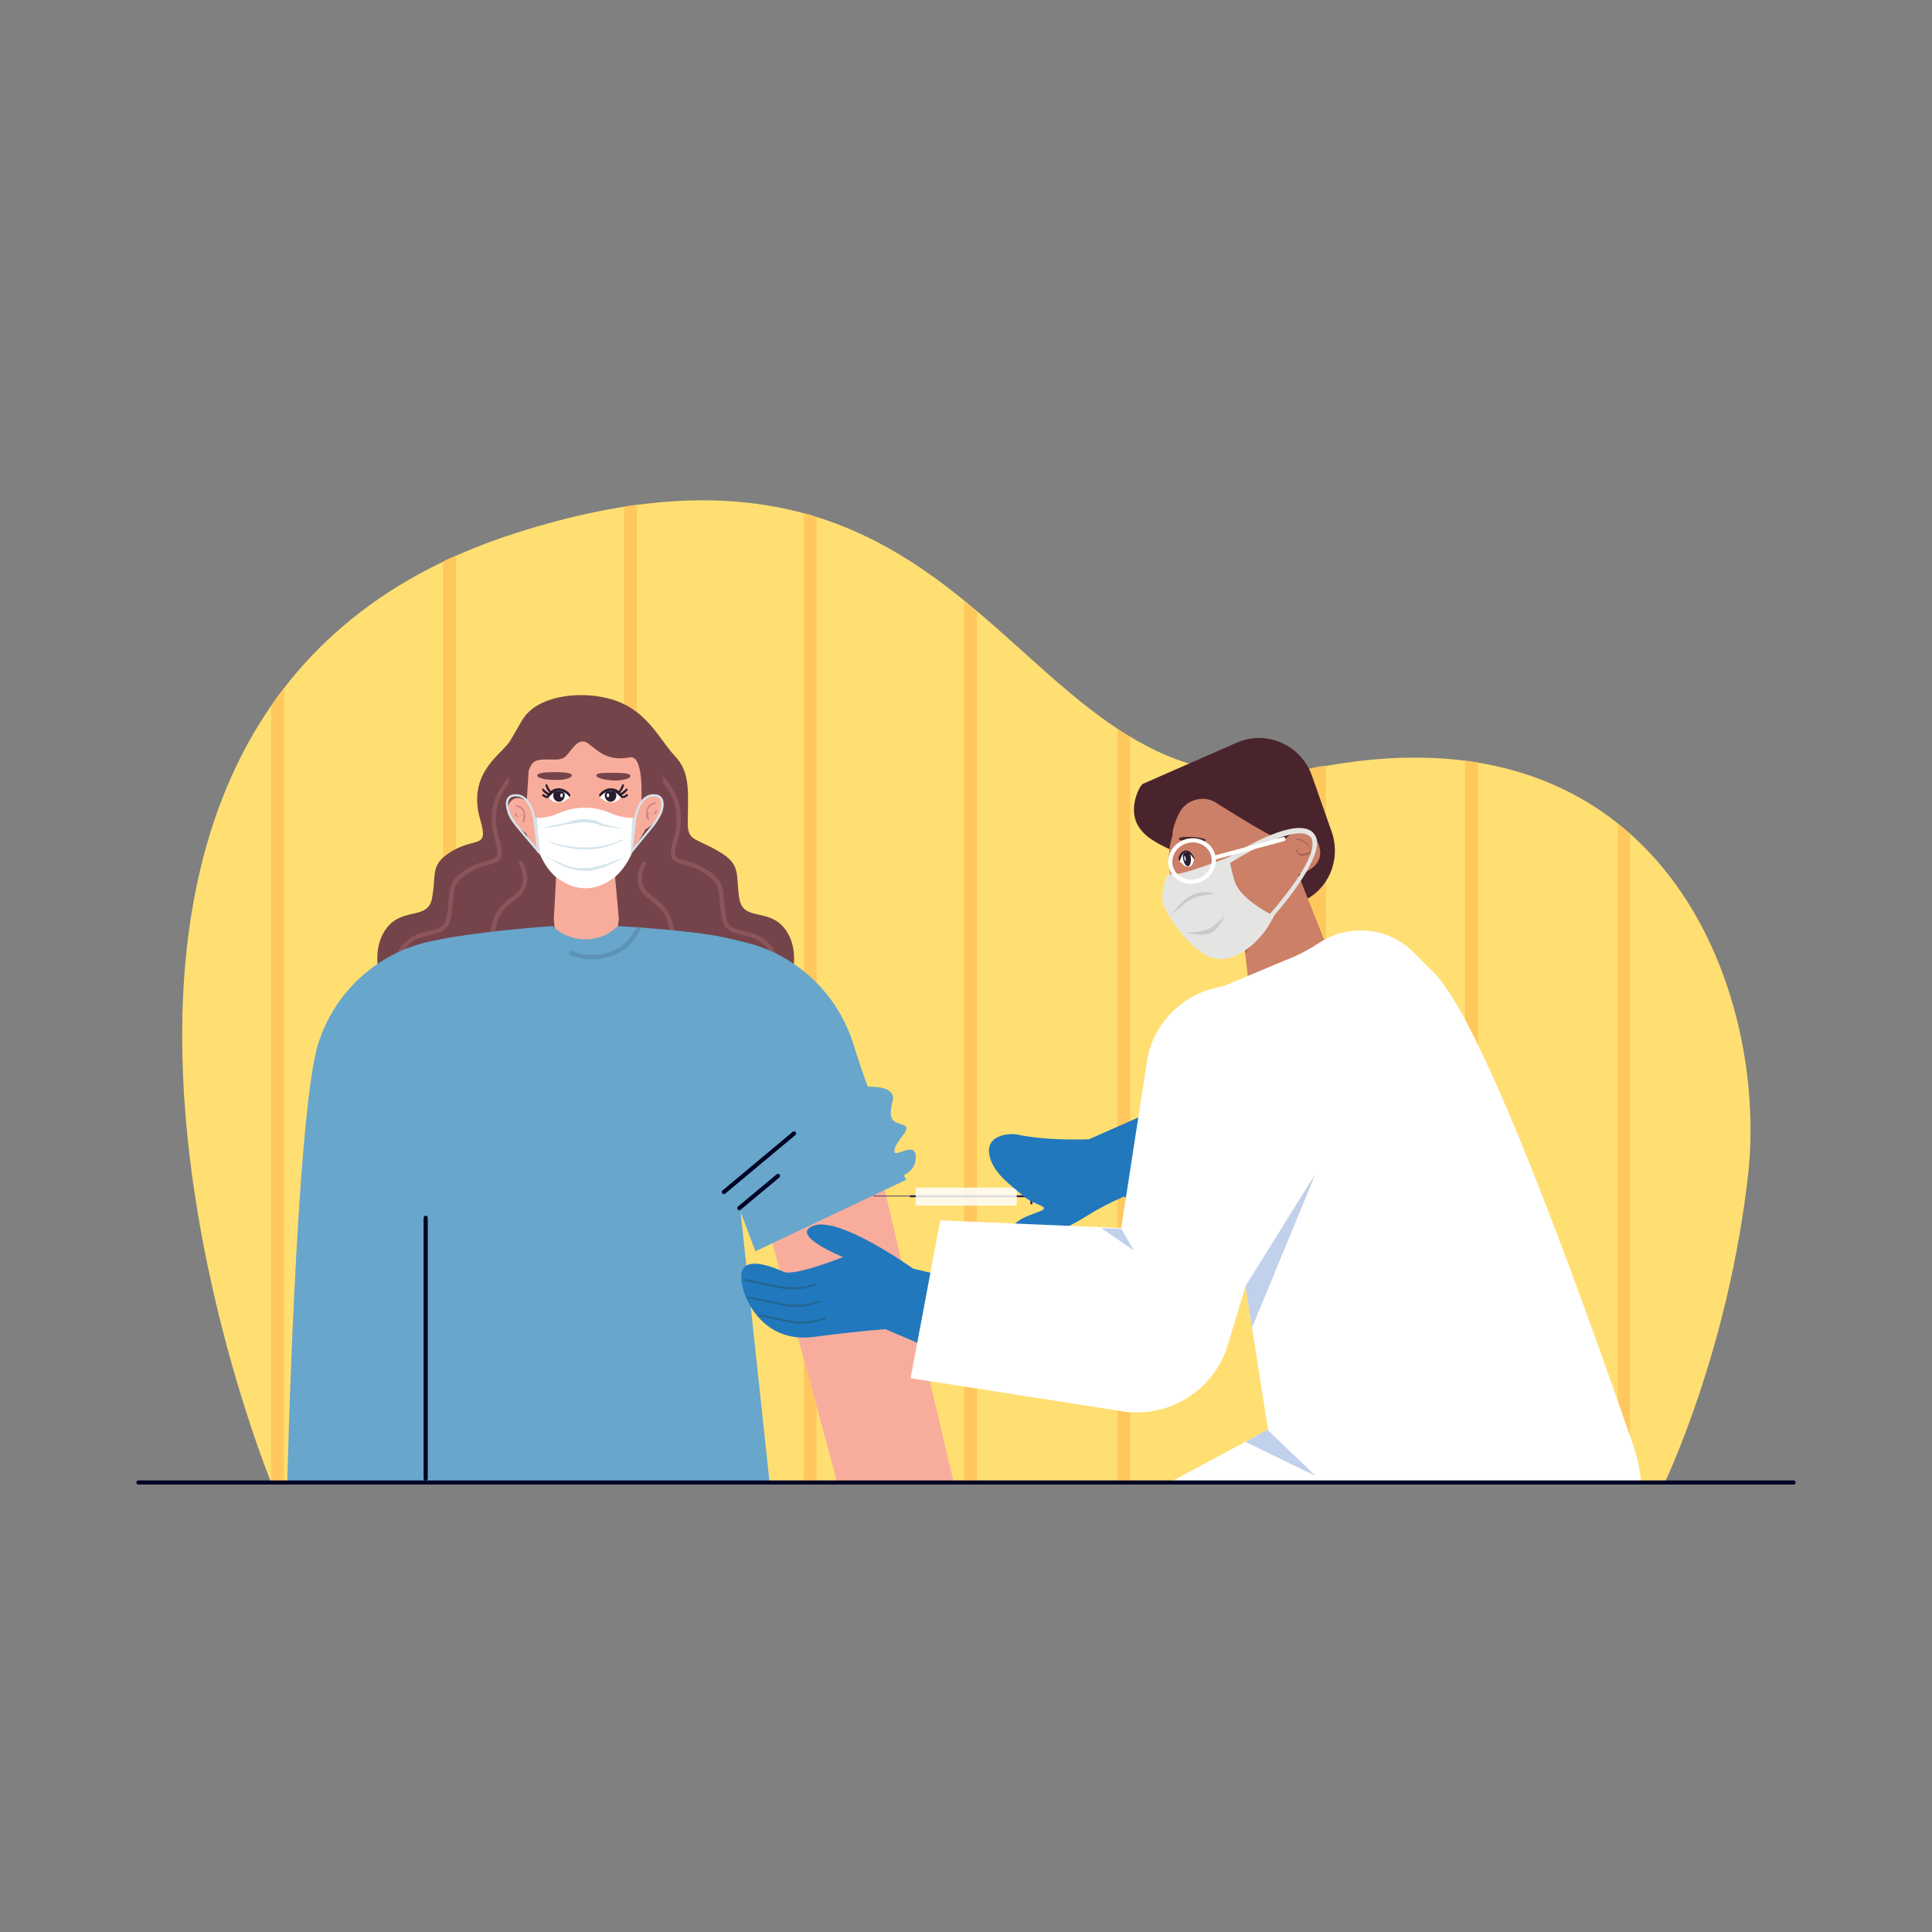 <svg xmlns="http://www.w3.org/2000/svg" id="Layer_1" x="0" y="0" enable-background="new 0 0 300 300" version="1.1" viewBox="0 0 300 300" xml:space="preserve"><rect x="0" y="0" width="300" height="300" fill="#808080" stroke="none"/><path fill="#ffdf72" d="M258.5,230.2H42.1c0,0-49-119.3,37.6-147.3c75.8-24.5,76.6,45.9,124.3,36.4c54.2-10.9,70.4,34.4,67.5,62.6    C268.5,209.5,258.5,230.2,258.5,230.2z"/><path fill="#ffc85d" d="M126.8,80.3c0,0-0.6-0.2-0.8-0.3c-0.6-0.2-1.2-0.3-1.2-0.3v150.5h2V80.3z"/><path fill="#ffc85d" d="M98.9,78.4c0,0-0.8,0.1-1,0.1c-0.5,0.1-1,0.2-1,0.2v151.5h2V78.4z"/><path fill="#ffc85d" d="M70.8,86.3c0,0-0.8,0.3-1,0.4c-0.7,0.3-1,0.5-1,0.5v143h2V86.3z"/><path fill="#ffc85d" d="M44.1,106.9c0,0-1,1.2-1.1,1.4c-0.4,0.6-0.9,1.4-0.9,1.4v120.6h2V106.9z"/><path fill="#ffc85d" d="M151.8,95.1c0,0-0.6-0.5-0.8-0.7c-0.5-0.4-1.3-1-1.3-1v136.8h2V95.1z"/><path fill="#ffc85d" d="M175.6,114.5c0,0-0.6-0.4-0.8-0.5c-0.5-0.3-1.3-0.8-1.3-0.8v117h2V114.5z"/><path fill="#ffc85d" d="M253,129.4c-0.2-0.1-0.7-0.6-0.8-0.7c-0.3-0.3-1-0.8-1-0.8v102.4h1.9V129.4z"/><path fill="#ffc85d" d="M229.6,118.4c-0.3,0-0.6-0.1-0.8-0.1c-0.5-0.1-1.3-0.2-1.3-0.2v112.1h2V118.4z"/><path fill="#ffc85d" d="M205.9,227.4V118.9c0,0-1,0.1-1.4,0.2c-0.6,0.1-1.3,0.3-1.3,0.3v107.9H205.9z"/><polygon fill="#f8ad9c" points="148.1 230.2 130 230.2 118.7 188.5 137.1 183.6"/><path fill="#74444a" d="M122.2,144.7c-2.5-4-6.8-1.4-7.4-5.2c-0.6-3.7,0.4-5.2-3.2-7.3c-3.6-2.1-4.8-1.6-4.8-4.3       c0-4.7,0.5-7.9-2-10.5c-2.5-2.6-4.5-7.8-11-9.1c-4.1-0.9-10.4-0.3-12.7,3.5c-2.5,4.2-1.5,3-4,5.6c-2.5,2.6-3.8,5.6-2.5,10       c1.3,4.4-0.7,2.6-4.3,4.7c-3.6,2.1-2.5,3.5-3.2,7.3c-0.6,3.7-4.9,1.2-7.4,5.2c-2.5,4,0,9.4,0,9.4h26.1h5.8h29.4h1.1       C122.2,154.1,124.7,148.7,122.2,144.7z"/><path fill="none" stroke="#8c545b" stroke-linecap="round" stroke-linejoin="round" stroke-miterlimit="10" stroke-width=".68" d="M100,134.1c0,0-1.9,3.1,0.8,5.1s3.1,2.8,3.7,6c0.6,3.1,0.6,3.1,0.6,3.1"/><path fill="none" stroke="#8c545b" stroke-linecap="round" stroke-linejoin="round" stroke-miterlimit="10" stroke-width=".68" d="M80.9,134.1c0,0,1.9,3.1-0.8,5.1s-3.1,2.8-3.7,6c-0.6,3.1-0.6,3.1-0.6,3.1"/><path fill="none" stroke="#8c545b" stroke-linecap="round" stroke-linejoin="round" stroke-miterlimit="10" stroke-width=".68" d="M83.7,114.8c-2.5,4.2-1.5,3-4,5.6c-2.5,2.6-3.8,5.6-2.5,10c1.3,4.4-0.7,2.6-4.3,4.7       c-3.6,2.1-2.5,3.5-3.2,7.3c-0.6,3.7-4.9,1.2-7.4,5.2c-0.7,1.1-1,2.4-1.1,3.5"/><path fill="none" stroke="#8c545b" stroke-linecap="round" stroke-linejoin="round" stroke-miterlimit="10" stroke-width=".68" d="M98.4,114.8c2.5,4.2,1.5,3,4,5.6c2.5,2.6,3.8,5.6,2.5,10c-1.3,4.4,0.7,2.6,4.3,4.7       c3.6,2.1,2.5,3.5,3.2,7.3c0.6,3.7,4.9,1.2,7.4,5.2c0.7,1.1,1,2.4,1.1,3.5"/><path fill="#f8ad9c" d="M83.9,132.8c0.7,0.8,1.6,1.7,2.5,2.5l-0.4,7.4l0.4,4.8l9,0.1l0.7-4.9l-0.7-7.7                            c0.9-0.8,1.6-1.6,2.3-2.4c1.6-1.9,2.5-3.8,2.5-3.8s3.9-2.1,2.5-4.7c-1-1.8-3,0.3-3,0.3l-0.2-8l-8.4-3.8                            l-8.8,3.8l-0.5,7.9c0,0-2.2-1.3-2.9,0.9c-0.7,2.2,2.8,4.2,2.8,4.2S82.3,131.1,83.9,132.8z"/><path fill="#74444a" d="M92.6,120.4c0-0.4,1.2-0.4,2.7-0.4c1.5,0,2.6,0.1,2.6,0.5c0,0.4-1.2,0.7-2.6,0.7                             C93.8,121.1,92.6,120.8,92.6,120.4z"/><path fill="#74444a" d="M88.8,120.4c0-0.4-1.2-0.5-2.7-0.5c-1.5,0-2.6,0.1-2.7,0.5c0,0.4,1.2,0.7,2.6,0.7                             C87.6,121.2,88.8,120.8,88.8,120.4z"/><path fill="#d08487" d="M81.5,126.1c-0.2-0.9-1.2-1.1-1.3-1.1c0,0-0.1,0-0.1,0.1s0,0.1,0,0.1c0,0,1,0.2,1.2,1          c0,0.1,0,0.2,0.1,0.3c-0.2,0.1-0.7,0.4-1,0.2c-0.3-0.2-0.3-0.4-0.3-0.4c0,0,0-0.1-0.1-0.1c0,0-0.1,0-0.1,0.1          c0,0,0,0.4,0.3,0.5c0.1,0,0.1,0,0.2,0c0.3,0,0.7-0.2,0.8-0.3c0.1,0.6-0.1,1.1-0.1,1.1c0,0,0,0.1,0,0.1c0,0,0,0,0,0          c0,0,0,0,0.1,0C81.5,127.7,81.7,127,81.5,126.1z"/><path fill="#d08487" d="M100.4,125.7c0.2-0.9,1.2-1.1,1.3-1.1c0,0,0.1,0,0.1,0.1c0,0,0,0.1,0,0.1c0,0-1,0.2-1.2,1          c0,0.1,0,0.2-0.1,0.3c0.2,0.1,0.7,0.4,1,0.2c0.3-0.2,0.3-0.4,0.3-0.4c0,0,0-0.1,0.1-0.1c0,0,0.1,0,0.1,0.1          c0,0,0,0.4-0.3,0.5c-0.1,0-0.1,0-0.2,0c-0.3,0-0.7-0.2-0.8-0.3c-0.1,0.6,0.1,1.1,0.1,1.1c0,0,0,0.1,0,0.1c0,0,0,0,0,0          c0,0,0,0-0.1,0C100.4,127.3,100.2,126.5,100.4,125.7z"/><g><path fill="#d08487" d="M90.6,137.1c-1.4,0-2.8-0.5-4.1-1.3c-0.1-0.1-0.2-0.3-0.1-0.4l0,0c0.1-0.1,0.3-0.2,0.4-0.1          c2.5,1.7,5.7,1.6,8.1-0.2c0.1-0.1,0.3-0.1,0.4,0.1c0.1,0.1,0.1,0.3-0.1,0.4C93.8,136.6,92.2,137.1,90.6,137.1z"/></g><g><path fill="#2b1d30" d="M96.8,121.8c-0.1,0-0.2,0-0.2,0.1c-0.1,0.2-0.3,0.7-0.5,0.9l-0.2,0.1c0.1,0.1,0.1,0.1,0.2,0.2l0.2-0.1          c0.4-0.3,0.6-1,0.6-1.1C96.9,121.9,96.9,121.8,96.8,121.8z"/><path fill="#2b1d30" d="M97.4,122.5c-0.1-0.1-0.1-0.1-0.2,0c0,0-0.5,0.5-0.9,0.7c0.1,0.1,0.1,0.2,0.2,0.3          c0.4-0.2,0.9-0.7,0.9-0.8C97.5,122.7,97.5,122.6,97.4,122.5z"/><path fill="#2b1d30" d="M96.6,123.9c-0.1,0-0.1-0.1-0.1-0.1c0-0.1,0-0.2,0.1-0.2l0.2,0c0.1,0,0.4-0.2,0.5-0.3          c0.1,0,0.1,0,0.2,0.1c0,0.1,0,0.2,0,0.2c-0.1,0-0.4,0.3-0.6,0.3L96.6,123.9C96.6,123.9,96.6,123.9,96.6,123.9z"/><path fill="#fff" d="M96.4,123.8c0,0-0.5,0.9-1.6,0.8c-1.1-0.1-1.2-0.6-1.5-0.6s0.1-0.9,0.7-1.1           C95.8,122.4,96.4,123.8,96.4,123.8z"/><path fill="#2b1d30" d="M93.2,123.7L93.2,123.7c-0.2,0-0.2-0.3-0.1-0.4c0.2-0.3,0.9-0.9,1.7-0.9c1.5,0,1.9,1.3,1.9,1.3l0,0.1           c-0.1,0.1-0.2,0.1-0.3,0c-0.3-0.3-0.8-0.9-1.5-1C94.1,122.7,93.2,123.7,93.2,123.7z"/><path fill="#2b1d30" d="M95.7,123.5c0,0.6-0.4,1-0.9,1s-0.9-0.5-0.9-1s0.4-0.7,0.9-0.7S95.7,122.9,95.7,123.5z"/><ellipse cx="94.4" cy="123.5" fill="#fff" rx=".2" ry=".3"/></g><g><path fill="#2b1d30" d="M84.8,121.8c0.1,0,0.2,0,0.2,0.1c0.1,0.2,0.3,0.7,0.5,0.9l0.2,0.1c-0.1,0.1-0.1,0.1-0.2,0.2l-0.2-0.1          c-0.4-0.3-0.6-1-0.6-1.1C84.7,121.9,84.7,121.8,84.8,121.8z"/><path fill="#2b1d30" d="M84.2,122.5c0.1-0.1,0.1-0.1,0.2,0c0,0,0.5,0.5,0.9,0.7c-0.1,0.1-0.1,0.2-0.2,0.3          c-0.4-0.2-0.9-0.7-0.9-0.8C84.2,122.7,84.2,122.6,84.2,122.5z"/><path fill="#2b1d30" d="M85.1,123.9c0.1,0,0.1-0.1,0.1-0.1c0-0.1,0-0.2-0.1-0.2l-0.2,0c-0.1,0-0.4-0.2-0.5-0.3          c-0.1,0-0.1,0-0.2,0.1c0,0.1,0,0.2,0,0.2c0.1,0,0.4,0.3,0.6,0.3L85.1,123.9C85.1,123.9,85.1,123.9,85.1,123.9z"/><path fill="#fff" d="M85.2,123.8c0,0,0.5,0.9,1.6,0.8c1.1-0.1,1.2-0.6,1.5-0.6s-0.1-0.9-0.7-1.1           C85.9,122.4,85.2,123.8,85.2,123.8z"/><path fill="#2b1d30" d="M88.4,123.7L88.4,123.7c0.2,0,0.2-0.3,0.1-0.4c-0.2-0.3-0.9-0.9-1.7-0.9c-1.5,0-1.9,1.3-1.9,1.3l0,0.1           c0.1,0.1,0.2,0.1,0.3,0c0.3-0.3,0.8-0.9,1.5-1C87.6,122.7,88.4,123.7,88.4,123.7z"/><path fill="#2b1d30" d="M85.9,123.5c0,0.6,0.4,1,0.9,1s0.9-0.5,0.9-1s-0.4-0.7-0.9-0.7S85.9,122.9,85.9,123.5z"/><ellipse cx="87.2" cy="123.5" fill="#fff" rx=".2" ry=".3"/></g><path fill="#74444a" d="M81.5,124.2c-0.2-2,0.4-4.9,1.3-5.8c1-0.9,3.6-0.1,4.7-0.7c1.1-0.6,2.1-3.6,3.9-2.2       c1.8,1.4,3.1,2.7,6.4,2.1c2.2-0.4,1.8,6.5,1.8,6.8l1.4-2.5l1.8,1.3c0.4-2.5,0-6.1-3.2-10.2c-5.8-7.3-19.8-2.7-20.5,5.6       c-0.1,1.9-0.1,3.4,0,4.7L81.5,124.2z"/><g><path fill="#68a6cc" d="M140.7,183.2c0,0-4.8-10.1-8.2-21.1c-2.5-8-9.1-14.1-17.3-15.9l-2.5-0.6c-5.5-1.2-16.7-1.8-16.7-1.8       l-0.4,0.3c-2.8,2.5-7.1,2.3-9.8-0.3h0c0,0-11.8,0.8-18.6,2.3l-0.5,0.1c-8.2,1.8-14.8,7.9-17.3,15.9       c-3.4,10.9-4.8,68.1-4.8,68.1h74.9l-4.5-42l2.3,6.1L140.7,183.2z"/><line x1="66.1" x2="66.1" y1="189.1" y2="229.6" fill="none" stroke="#000425" stroke-linecap="round" stroke-linejoin="round" stroke-miterlimit="10" stroke-width=".646"/></g><path fill="none" stroke="#5c92b4" stroke-linecap="round" stroke-linejoin="round" stroke-miterlimit="10" stroke-width=".68" d="M99.1,144.3l-0.3,0.4c-1.7,3.6-6.6,4.8-10.1,3.3"/><path fill="#68a6cc" d="M132.9,168.9c0,0,6.5-1,5.7,2.1c-0.8,3.1,0.2,3.2,1.7,3.7s-1.2,2.3-1.4,3.9c-0.3,1.6,3.4-1.8,3.3,1.2      c-0.1,3-4,3.3-4,3.3L132.9,168.9z"/><line x1="123.3" x2="112.4" y1="176" y2="185.1" fill="none" stroke="#000425" stroke-linecap="round" stroke-linejoin="round" stroke-miterlimit="10" stroke-width=".646"/><line x1="120.8" x2="114.8" y1="182.6" y2="187.6" fill="none" stroke="#000425" stroke-linecap="round" stroke-linejoin="round" stroke-miterlimit="10" stroke-width=".646"/><g><path fill="#fff" d="M94.9,126.3c-0.2-0.1-0.3-0.1-0.5-0.2c-2.3-0.9-4.9-0.9-7.2,0c-0.2,0.1-0.3,0.1-0.5,0.2       c-1.8,0.8-3.4,0.7-3.4,0.7l0.5,5.5c0,0,0.8,2.4,2.9,4c0,0,0,0,0.1,0c2.5,1.9,5.7,1.9,8.2,0c0,0,0,0,0.1,0c2.1-1.6,3-4,3-4       l0.3-5.5C98.3,127,96.7,127.1,94.9,126.3z"/><path fill="#d4e4ec" d="M97.9,132.5l0.3-5.5l0.6,0.1l-0.6,5.1C98.3,132.4,98.1,132.5,97.9,132.5L97.9,132.5z"/><path fill="#d4e4ec" d="M83.7,132.5l-0.3-5.5c0,0-0.2,0-0.3,0c-0.1,0-0.3,0.1-0.3,0.1l0.6,5.1C83.4,132.4,83.5,132.5,83.7,132.5       L83.7,132.5z"/><path fill="#d4e4ec" d="M84.6,133c0.5,0.2,1,0.4,1.5,0.6l0.8,0.3c0.1,0.1,0.3,0.1,0.4,0.2c0.1,0.1,0.2,0.1,0.4,0.2       c1,0.4,2.1,0.6,3.1,0.5c0.1,0,0.3,0,0.4,0l0.4,0l0.4-0.1l0.4-0.1c0.1,0,0.3-0.1,0.4-0.1c0.1,0,0.3-0.1,0.4-0.1       c0.1,0,0.3-0.1,0.4-0.1c0.1,0,0.3-0.1,0.4-0.1c1-0.4,2.1-0.8,3.1-1.1c-1,0.5-2,1-3,1.4c-0.1,0.1-0.2,0.1-0.4,0.2l-0.2,0.1       l-0.1,0c0,0-0.1,0-0.1,0c-0.1,0-0.3,0.1-0.4,0.1c-0.1,0-0.3,0.1-0.4,0.1l-0.4,0.1l-0.4,0.1l-0.4,0c-0.1,0-0.3,0-0.4,0       c-1.1,0-2.2-0.2-3.2-0.6c-0.1-0.1-0.3-0.1-0.4-0.2c-0.1-0.1-0.2-0.1-0.4-0.2l-0.7-0.4C85.6,133.5,85.1,133.3,84.6,133z"/><path fill="#d4e4ec" d="M84.6,130.4c1,0.4,2,0.7,3.1,0.9c1,0.2,2.1,0.3,3.1,0.3c1,0,2.1-0.1,3.1-0.3c0.3-0.1,0.5-0.1,0.8-0.2       l0.4-0.1l0.2-0.1c0.1,0,0.1,0,0.2-0.1c0.3-0.1,0.5-0.2,0.8-0.3l0.4-0.1c0.1,0,0.3-0.1,0.4-0.1c-0.1,0.1-0.2,0.1-0.4,0.2       l-0.4,0.2l-0.1,0l-0.1,0l-0.2,0.1l-0.4,0.2c-0.1,0-0.1,0-0.2,0.1l-0.2,0.1l-0.4,0.1c-0.1,0-0.3,0.1-0.4,0.1l-0.2,0.1l-0.1,0       l0,0l0,0c-1,0.3-2.1,0.4-3.2,0.4c-1.1,0-2.1-0.1-3.2-0.4C86.5,131.3,85.5,130.9,84.6,130.4z"/><path fill="#d4e4ec" d="M96.7,128.7c-0.5-0.1-1-0.1-1.6-0.2c-0.3,0-0.5-0.1-0.8-0.1c-0.3-0.1-0.5-0.1-0.8-0.2l-0.2,0l-0.2-0.1       c-0.1,0-0.1,0-0.2-0.1l-0.2-0.1l-0.1,0l-0.1,0c-0.1,0-0.1,0-0.2-0.1l-0.2,0c-0.1,0-0.1,0-0.2,0c-0.3,0-0.5-0.1-0.8-0.1       c-0.3,0-0.5,0-0.8,0c-0.5,0-1,0.1-1.5,0.2c-0.1,0-0.3,0.1-0.4,0.1l-0.2,0l-0.2,0c-0.1,0-0.3,0.1-0.4,0.1c-0.1,0-0.3,0-0.4,0.1       c-1,0.2-2.1,0.3-3.1,0.4c1-0.3,2.1-0.5,3.1-0.7c0.5-0.1,1-0.2,1.5-0.4c0.3-0.1,0.5-0.1,0.8-0.2c0.3,0,0.5-0.1,0.8-0.1       c0.5,0,1.1,0,1.6,0.1c0.3,0.1,0.5,0.1,0.8,0.2l0.2,0.1c0.1,0,0.1,0,0.2,0.1l0.2,0.1l0.2,0.1c0.3,0.1,0.5,0.1,0.8,0.2       c0.3,0.1,0.5,0.1,0.8,0.2C95.7,128.4,96.2,128.5,96.7,128.7z"/></g><path fill="none" stroke="#d4e4ec" stroke-miterlimit="10" stroke-width=".34" d="M98.6,127.4c0,0,0.4-3.7,2.7-3.9c2.3-0.2,1.9,2.5,0,4.8s-3.2,3.9-3.2,3.9"/><path fill="none" stroke="#d4e4ec" stroke-miterlimit="10" stroke-width=".34" d="M83,127.4c0,0-0.4-3.7-2.7-3.9c-2.3-0.2-1.9,2.5,0,4.8s3.3,3.9,3.3,3.9"/><g><path fill="#4a242d" d="M177.5,121.7c-0.5,0.2-2.3,3.6-0.9,6.3c2,3.8,7.7,3.9,12.1,8.4c2.3,2.3,5,3.6,7,4.2       c1.9,0.6,3.9,0.5,5.7-0.3l0.5-0.2c4.3-1.7,6.4-6.5,4.9-10.9l-3.1-8.8c-1.7-4.7-7-7.1-11.6-5.1L177.5,121.7z"/><ellipse cx="185" cy="130.3" fill="#4a242d" rx=".4" ry="2" transform="matrix(.057 -.998 .998 .057 44.368 307.585)"/><path fill="#a5644b" d="M193,145l0.4,3.1c0,0,1.7-3,2.8-5.2c0,0,0,0,0-0.1c0.2-0.5-0.4-0.9-0.7-0.5                c-0.6,0.8-1.2,1.5-1.4,1.8C193.6,144.7,193,145,193,145z"/><path fill="#a5644b" d="M203.4,132.1l-2.7,0.9c-0.1,0-0.1,0-0.1-0.1l-0.1-0.4c0-0.1,0-0.1,0.1-0.1l2.7-0.9               c0.1,0,0.1,0,0.1,0.1l0.1,0.4C203.5,132,203.5,132.1,203.4,132.1z"/><path fill="#cc8067" d="M181.9,130.3c0.1-0.3,0.2-0.7,0.2-1.1c0,0,0-0.1,0-0.1c0.2-1.1,0.6-2.1,1.1-3             c1.1-2,3.8-2.7,5.7-1.4c3.5,2.2,9,5.6,10.4,5.9c0.3-0.4,0.9-1,1.8-1.4c1.5-0.6,3.7,0.4,3.9,3.1c0.1,2.7-3.4,3.5-3.4,3.5             l6.8,17.2c-4.6,2.3-9.1,4.7-13.7,6.9l-1.7-15c0,0-3,0.3-6.4-1.8c-0.4-0.2-0.8-0.5-1.1-0.8             C182.1,139.4,180.7,134.7,181.9,130.3z"/><ellipse cx="185.1" cy="130.3" fill="#4a242d" rx=".4" ry="2.1" transform="rotate(-86.755 185.147 130.312)"/><path fill="#a5644b" d="M193,145l0.4,3.1c0,0,1.7-3,2.8-5.2c0,0,0,0,0-0.1c0.2-0.5-0.4-0.9-0.7-0.5c-0.6,0.8-1.2,1.5-1.4,1.8           C193.6,144.7,193,145,193,145z"/><path fill="#a5644b" d="M203.5,131.8c-0.4-1.3-2-1.6-2.1-1.6c-0.1,0-0.1,0-0.1,0.1c0,0.1,0,0.1,0.1,0.1c0,0,1.6,0.2,2,1.4         c0,0.2,0.1,0.3,0.1,0.4c-0.3,0.2-1.2,0.5-1.6,0.4c-0.5-0.2-0.4-0.6-0.4-0.6c0-0.1,0-0.1-0.1-0.1c-0.1,0-0.1,0-0.1,0.1         c0,0,0,0.5,0.5,0.8c0.1,0.1,0.2,0.1,0.4,0.1c0.5,0,1.1-0.3,1.4-0.4c0.1,0.9-0.1,1.7-0.1,1.7c0,0,0,0.1,0.1,0.1c0,0,0,0,0,0         c0,0,0.1,0,0.1-0.1C203.5,134.2,203.8,133.1,203.5,131.8z"/><g><path fill="#fff" d="M185.4,133.4c0,0-0.1,1.2-0.9,1.2c-0.8,0-0.9-0.7-1.2-0.7c-0.2,0-0.1-1.2,0.3-1.5         C184.7,131.6,185.4,133.4,185.4,133.4z"/><path fill="#2b1d30" d="M183.2,133.7L183.2,133.7c-0.1,0-0.2-0.3-0.2-0.5c0.1-0.4,0.4-0.9,0.9-1.1c1-0.3,1.6,1.2,1.6,1.2         l-0.1,0.1c0,0-0.6-1-1.2-1.1C183.6,132.2,183.2,133.7,183.2,133.7z"/><path fill="#2b1d30" d="M184.9,133.1c0.1,0.7-0.1,1.4-0.4,1.4c-0.3,0.1-0.7-0.5-0.8-1.2c-0.1-0.7,0.1-1,0.5-1         C184.5,132.2,184.8,132.3,184.9,133.1z"/><ellipse cx="184" cy="133.3" fill="#fff" rx=".1" ry=".4" transform="rotate(-9.564 184.033 133.27)"/></g><path fill="#e4e5e3" d="M180.6,140.3c0.5,1.8,4.9,8.4,8.5,8.6c3.7,0.3,7-3.6,7.9-5.2c0.9-1.5,0.9-1.6,0.9-1.6     c1.5-1.7,6.8-8.1,6.6-11.4c0-0.6-0.3-1.1-0.7-1.5c-2.6-2.3-10.5,2.3-13,3.9c-1,0.4-6.6,2.5-8,2.6c-1.5,0.1-1.5,0.1-1.5,0.1     S180.1,138.5,180.6,140.3z M191,134c3.2-2,10.4-6,12.4-4.1c0.3,0.2,0.4,0.6,0.4,1c0.2,3.1-5.3,9.5-6.6,11     c-1.5-0.8-4.8-2.8-5.5-5.1C191.3,135.4,191.1,134.5,191,134z"/><path fill="#cacacd" d="M188.7,138.8c0,0-2.5,0.2-3.6,0.8c-1.1,0.5-3.1,2.4-3.1,2.4s0.8-1.6,2.7-2.8     C186.5,138,188.7,138.8,188.7,138.8z"/><path fill="#cacacd" d="M190.2,142.1c0,0-1.5,1.8-2.7,2.2c-1.2,0.5-3.3,0.5-3.3,0.5s2,0.6,3.5,0.2S190.2,142.1,190.2,142.1z"/><ellipse cx="185.1" cy="133.7" fill="none" stroke="#fff" stroke-linecap="round" stroke-linejoin="round" stroke-miterlimit="10" stroke-width=".646" rx="3.4" ry="3.2" transform="rotate(-18.042 185.102 133.715)"/><line x1="188.5" x2="199.3" y1="133.2" y2="130.3" fill="none" stroke="#fff" stroke-linecap="round" stroke-linejoin="round" stroke-miterlimit="10" stroke-width=".646"/></g><g><polygon fill="#291f58" points="160 185.6 141.3 185.6 141.3 185.9 160 185.9 160 187 160.3 187 160.3 184.4 160 184.4"/><rect width="2.8" height="15.7" x="148.6" y="177.9" fill="#fff" opacity=".83" transform="rotate(-90 150.044 185.763)"/><rect width=".1" height="6" x="138.6" y="182.7" fill="#291f58" transform="rotate(-90 138.643 185.729)"/><g><path fill="#2178bd" d="M166.7,190C166.7,190,166.7,190,166.7,190c1.8-0.9,3.1-2.1,7.8-4.2c0,0,3.5,1.7,3.5,1.7l-1.2-14         l-7.7,3.4c0,0-6.3,0.3-11-0.7c-1.2-0.3-5.6-0.1-4.3,3.8c0.8,2.4,3.1,4,5.1,5.7c1.3,1.2,3.1,1.4,3.2,1.9         c0.1,0.7-4.4,1.1-5.2,3.5c-0.9,2.4,1.1,2.4,3.9,1.6C163.5,191.9,164.9,190.9,166.7,190z"/></g><g><path fill="#2178bd" d="M148.6,198.6l-6.8-1.6c0,0-11.3-8.1-15.4-6.7s4.5,4.9,4.5,4.9s-7.5,3-9.2,2.3c-1.7-0.8-6.7-2.8-6.6,0.8        s3.6,10.3,11.2,9.3c7.7-1,11.2-1.2,11.2-1.2l7.5,3.2l1.5-1.9C148.3,205,149.1,201.8,148.6,198.6L148.6,198.6z"/><path fill="#246592" d="M126.7,199.6C126.7,199.6,126.7,199.6,126.7,199.6l-0.8,0.2c-1.6,0.5-3.3,0.6-4.9,0.2l-5.4-1.1        c-0.1,0-0.1-0.1-0.1-0.2c0-0.1,0.1-0.1,0.2-0.1l5.4,1.1c1.6,0.3,3.3,0.3,4.8-0.2l0.8-0.2c0.1,0,0.1,0,0.2,0.1        C126.8,199.5,126.7,199.6,126.7,199.6z"/><path fill="#246592" d="M127.2,202.3C127.2,202.3,127.2,202.3,127.2,202.3l-0.8,0.2c-1.6,0.5-3.3,0.6-4.9,0.2l-5.4-1.1        c-0.1,0-0.1-0.1-0.1-0.2c0-0.1,0.1-0.1,0.2-0.1l5.4,1.1c1.6,0.3,3.3,0.3,4.8-0.2l0.8-0.2c0.1,0,0.1,0,0.2,0.1        C127.3,202.2,127.3,202.3,127.2,202.3z"/><path fill="#246592" d="M128.1,204.9C128.1,204.9,128.1,204.9,128.1,204.9l-0.8,0.2c-1.6,0.5-3.3,0.6-4.9,0.2l-4.5-0.9        c-0.1,0-0.1-0.1-0.1-0.2c0-0.1,0.1-0.1,0.2-0.1l4.5,0.9c1.6,0.3,3.3,0.3,4.8-0.2l0.8-0.2c0.1,0,0.1,0,0.2,0.1        C128.2,204.8,128.1,204.9,128.1,204.9z"/></g><g><path fill="#fff" d="M190.7,208.7l2.7-9l3.5,22.3l-15.3,8.2h73.2c-0.1-1.8-0.5-3.7-1.1-5.5c-9.1-26.3-23.6-66.2-31-73.6      l-3.3-3.3c-3.8-3.8-9.8-4.4-14.4-1.5c-1.5,1-3.3,2-5.4,2.8c-9.3,3.9-9.3,3.9-9.3,3.9l-2.3,0.6c-5.2,1.5-9.1,5.9-9.9,11.2      l-4,25.9l-28.1-1.2l-4.6,24.5l32.6,5.1C181.4,220.4,188.6,215.9,190.7,208.7z"/><polygon fill="#c1d1eb" points="194.4 206.2 193.4 199.7 204.3 182.2"/><polygon fill="#c1d1eb" points="176.1 194.2 174.1 190.8 171 190.7"/><polygon fill="#c1d1eb" points="196.8 222 193.4 223.9 204.3 229.2"/></g></g><line x1="278.5" x2="21.5" y1="230.2" y2="230.2" fill="none" stroke="#000425" stroke-linecap="round" stroke-linejoin="round" stroke-miterlimit="10" stroke-width=".646"/></svg>